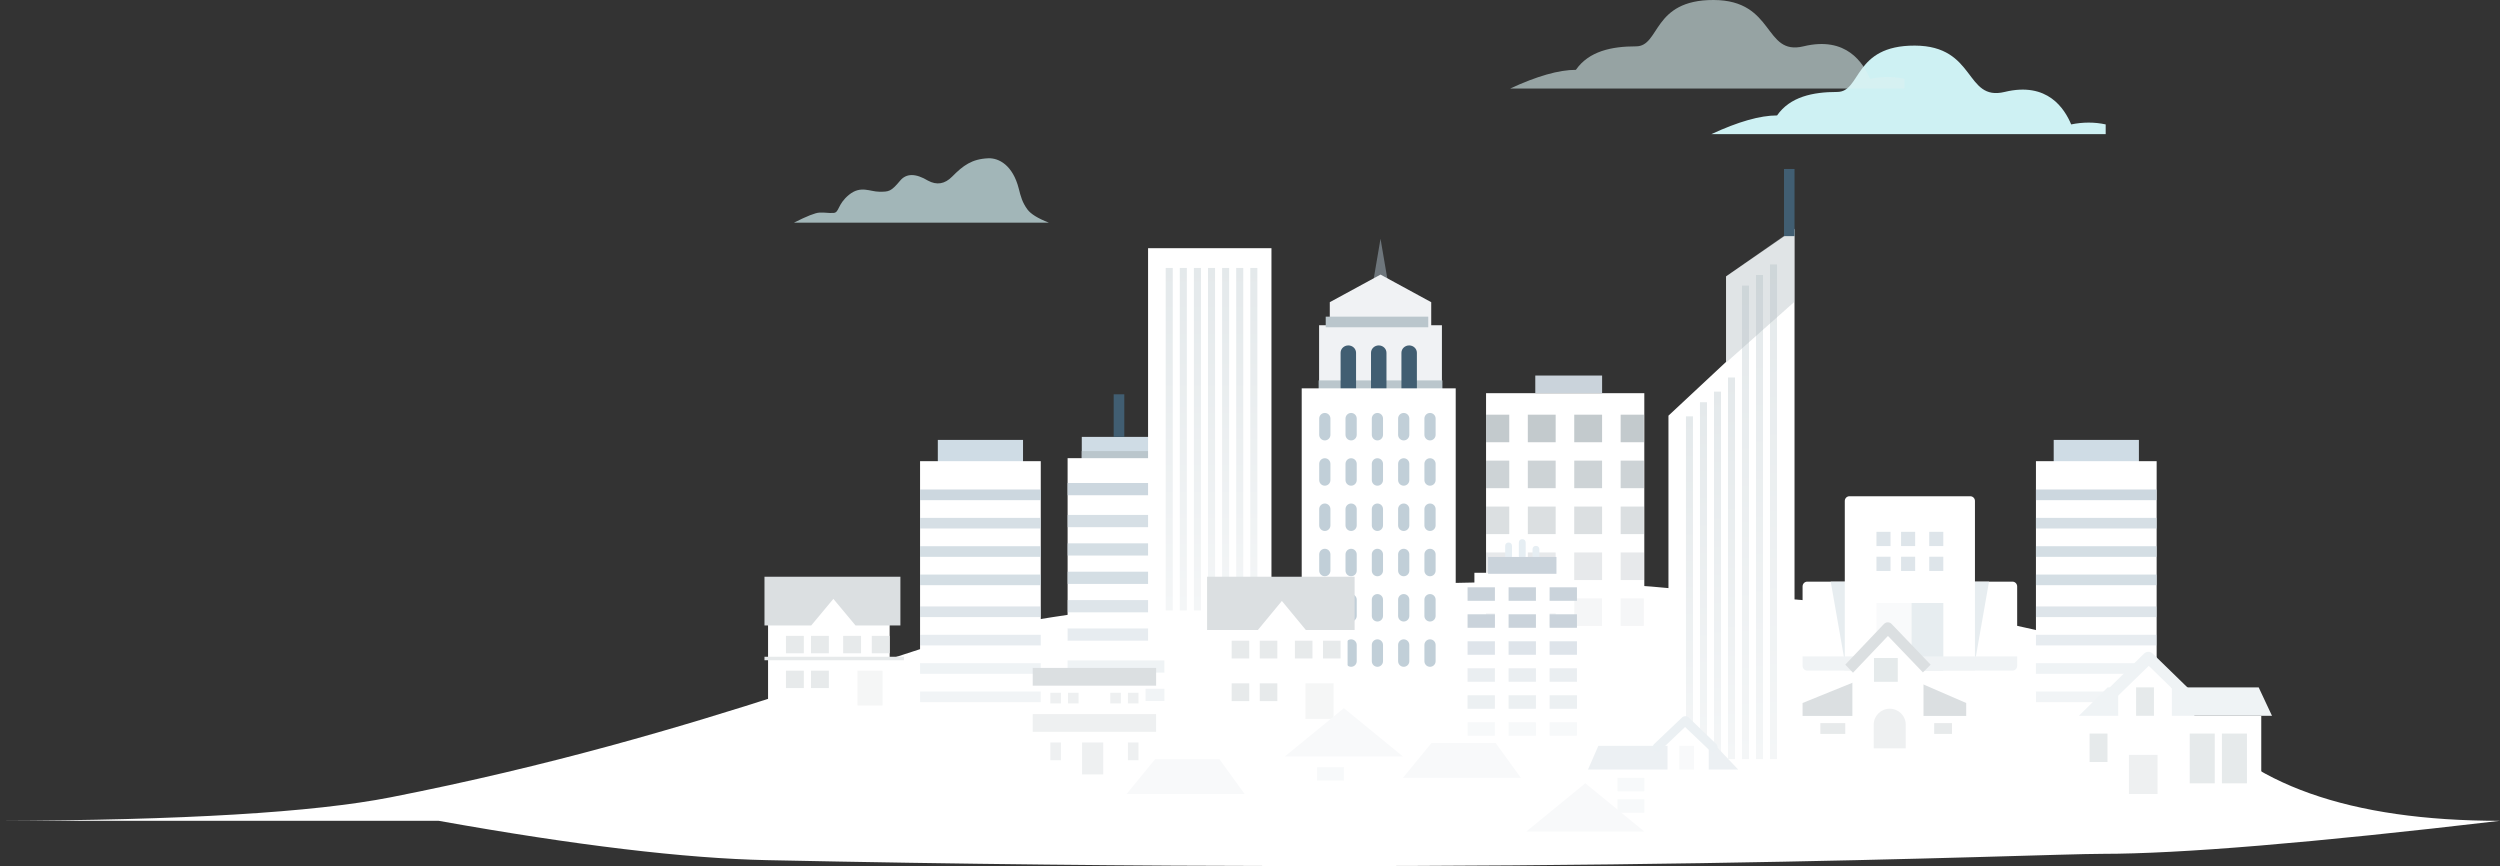<?xml version="1.0" encoding="UTF-8"?>
<svg width="932px" height="323px" viewBox="0 0 932 323" version="1.1" xmlns="http://www.w3.org/2000/svg" xmlns:xlink="http://www.w3.org/1999/xlink">
    <rect x="0" y="0" width="932" height="323" fill="#333333" stroke="none"/>
    <!-- Generator: Sketch 47 (45396) - http://www.bohemiancoding.com/sketch -->
    <title>Group 33</title>
    <desc>Created with Sketch.</desc>
    <defs>
        <linearGradient x1="50%" y1="0.159%" x2="50%" y2="100%" id="linearGradient-1">
            <stop stop-color="#F4F6F7" offset="0%"></stop>
            <stop stop-color="#E4E9EB" offset="100%"></stop>
        </linearGradient>
    </defs>
    <g id="Page-2" stroke="none" stroke-width="1" fill="none" fill-rule="evenodd">
        <g id="Artboard-Copy-5" transform="translate(-301, -370)">
            <g id="Group-33" transform="translate(300, 370)">
                <g id="Group-12" transform="translate(0, 63)">
                    <path d="M0.043,243 C69.021,242.805 117.883,239.883 146.629,234.234 C265.699,210.835 342.455,175.923 378.821,169.48 C453.125,156.316 570.285,149.904 628.166,156.818 C686.047,163.732 786.616,161.377 817.802,202.188 C838.593,229.396 876.986,243 932.98,243 C863.046,251.208 813.663,255.312 784.83,255.312 C759.936,255.312 577.129,263.783 286.955,257.664 C256.351,257.019 215.549,252.131 164.549,243 L0.043,243 Z" id="Path-7" fill="#FFFFFF"></path>
                    <g id="Group-2" transform="translate(344, 101)" fill-rule="nonzero">
                        <rect id="Rectangle-path" fill="#CFDCE5" x="6.618" y="0" width="31.765" height="13.21"></rect>
                        <polyline id="Shape" fill="#FFFFFF" points="45 107 45 7.926 0 7.926 0 107"></polyline>
                        <rect id="Rectangle-path" fill="#C1CFD8" opacity="0.813" x="0" y="18.494" width="45" height="3.963"></rect>
                        <rect id="Rectangle-path" fill="#C1CFD8" opacity="0.666" x="0" y="29.062" width="45" height="3.963"></rect>
                        <rect id="Rectangle-path" fill="#C1CFD8" opacity="0.694" x="0" y="39.63" width="45" height="3.963"></rect>
                        <rect id="Rectangle-path" fill="#C1CFD8" opacity="0.703" x="0" y="50.198" width="45" height="3.963"></rect>
                        <rect id="Rectangle-path" fill="#C1CFD8" opacity="0.533" x="0" y="62.086" width="45" height="3.963"></rect>
                        <rect id="Rectangle-path" fill="#C1CFD8" opacity="0.394" x="0" y="72.654" width="45" height="3.963"></rect>
                        <rect id="Rectangle-path" fill="#C1CFD8" opacity="0.26" x="0" y="83.222" width="45" height="3.963"></rect>
                        <rect id="Rectangle-path" fill="#C1CFD8" opacity="0.238" x="0" y="93.79" width="45" height="3.963"></rect>
                    </g>
                    <g id="Group-3" transform="translate(486, 26)" fill-rule="nonzero">
                        <path d="M26.398,19.133 L29.658,0 L32.918,19.133 C33.187,20.709 31.945,22.178 30.145,22.413 C28.345,22.649 26.667,21.561 26.399,19.985 C26.35,19.699 26.354,19.404 26.398,19.133 Z" id="Shape" fill="#6E767C"></path>
                        <g id="Group" transform="translate(6.591, 13.203)" fill="#F0F2F4">
                            <polygon id="Shape" points="41.97 23.82 4.155 23.82 4.155 10.454 23.062 0.162 41.97 10.454"></polygon>
                            <rect id="Rectangle-path" x="0.169" y="19.048" width="45.788" height="28.372"></rect>
                        </g>
                        <rect id="Rectangle-path" fill="#BAC6CC" x="6.591" y="52.812" width="46.136" height="7.922"></rect>
                        <g id="Group" transform="translate(14.5, 39.609)" fill="#415E72">
                            <path d="M3.155,19.684 C1.562,19.684 0.272,18.447 0.272,16.921 L0.272,2.924 C0.272,1.398 1.562,0.161 3.155,0.161 C4.748,0.161 6.038,1.398 6.038,2.924 L6.038,16.921 C6.038,18.447 4.747,19.684 3.155,19.684 Z" id="Shape"></path>
                            <path d="M25.834,19.684 C24.241,19.684 22.951,18.447 22.951,16.921 L22.951,2.924 C22.951,1.398 24.241,0.161 25.834,0.161 C27.426,0.161 28.717,1.398 28.717,2.924 L28.717,16.921 C28.717,18.447 27.426,19.684 25.834,19.684 Z" id="Shape"></path>
                            <path d="M14.494,19.684 C12.902,19.684 11.611,18.447 11.611,16.921 L11.611,2.924 C11.611,1.398 12.902,0.161 14.494,0.161 C16.087,0.161 17.377,1.398 17.377,2.924 L17.377,16.921 C17.377,18.447 16.086,19.684 14.494,19.684 Z" id="Shape"></path>
                        </g>
                        <polyline id="Shape" fill="#FFFFFF" points="57.688 167.805 57.688 55.775 0.276 55.775 0.276 167.805"></polyline>
                        <path d="M8.891,75.189 C7.737,75.189 6.801,74.255 6.801,73.103 L6.801,67.034 C6.801,65.881 7.737,64.948 8.891,64.948 C10.045,64.948 10.981,65.881 10.981,67.034 L10.981,73.103 C10.981,74.255 10.045,75.189 8.891,75.189 Z" id="Shape" fill="#C1CFD8"></path>
                        <path d="M18.696,75.189 C17.542,75.189 16.606,74.255 16.606,73.103 L16.606,67.034 C16.606,65.881 17.542,64.948 18.696,64.948 C19.85,64.948 20.786,65.881 20.786,67.034 L20.786,73.103 C20.786,74.255 19.85,75.189 18.696,75.189 Z" id="Shape" fill="#C1CFD8"></path>
                        <path d="M48.109,75.189 C46.955,75.189 46.019,74.255 46.019,73.103 L46.019,67.034 C46.019,65.881 46.955,64.948 48.109,64.948 C49.263,64.948 50.199,65.881 50.199,67.034 L50.199,73.103 C50.199,74.255 49.263,75.189 48.109,75.189 Z" id="Shape" fill="#C1CFD8"></path>
                        <path d="M38.304,75.189 C37.15,75.189 36.214,74.255 36.214,73.103 L36.214,67.034 C36.214,65.881 37.15,64.948 38.304,64.948 C39.458,64.948 40.394,65.881 40.394,67.034 L40.394,73.103 C40.394,74.255 39.459,75.189 38.304,75.189 Z" id="Shape" fill="#C1CFD8"></path>
                        <path d="M28.5,75.189 C27.346,75.189 26.41,74.255 26.41,73.103 L26.41,67.034 C26.41,65.881 27.346,64.948 28.5,64.948 C29.654,64.948 30.59,65.881 30.59,67.034 L30.59,73.103 C30.59,74.255 29.654,75.189 28.5,75.189 Z" id="Shape" fill="#C1CFD8"></path>
                        <path d="M8.891,108.948 C7.737,108.948 6.801,108.014 6.801,106.862 L6.801,100.793 C6.801,99.64 7.737,98.707 8.891,98.707 C10.045,98.707 10.981,99.64 10.981,100.793 L10.981,106.862 C10.981,108.013 10.045,108.948 8.891,108.948 Z" id="Shape" fill="#C1CFD8"></path>
                        <path d="M18.696,108.948 C17.542,108.948 16.606,108.014 16.606,106.862 L16.606,100.793 C16.606,99.64 17.542,98.707 18.696,98.707 C19.85,98.707 20.786,99.64 20.786,100.793 L20.786,106.862 C20.786,108.013 19.85,108.948 18.696,108.948 Z" id="Shape" fill="#C1CFD8"></path>
                        <path d="M48.109,108.948 C46.955,108.948 46.019,108.014 46.019,106.862 L46.019,100.793 C46.019,99.64 46.955,98.707 48.109,98.707 C49.263,98.707 50.199,99.64 50.199,100.793 L50.199,106.862 C50.199,108.013 49.263,108.948 48.109,108.948 Z" id="Shape" fill="#C1CFD8"></path>
                        <path d="M38.304,108.948 C37.15,108.948 36.214,108.014 36.214,106.862 L36.214,100.793 C36.214,99.64 37.15,98.707 38.304,98.707 C39.458,98.707 40.394,99.64 40.394,100.793 L40.394,106.862 C40.394,108.013 39.459,108.948 38.304,108.948 Z" id="Shape" fill="#C1CFD8"></path>
                        <path d="M28.5,108.948 C27.346,108.948 26.41,108.014 26.41,106.862 L26.41,100.793 C26.41,99.64 27.346,98.707 28.5,98.707 C29.654,98.707 30.59,99.64 30.59,100.793 L30.59,106.862 C30.59,108.013 29.654,108.948 28.5,108.948 Z" id="Shape" fill="#C1CFD8"></path>
                        <path d="M8.891,142.706 C7.737,142.706 6.801,141.773 6.801,140.62 L6.801,134.551 C6.801,133.399 7.737,132.465 8.891,132.465 C10.045,132.465 10.981,133.399 10.981,134.551 L10.981,140.62 C10.981,141.772 10.045,142.706 8.891,142.706 Z" id="Shape" fill="#C1CFD8"></path>
                        <path d="M18.696,142.706 C17.542,142.706 16.606,141.773 16.606,140.62 L16.606,134.551 C16.606,133.399 17.542,132.465 18.696,132.465 C19.85,132.465 20.786,133.399 20.786,134.551 L20.786,140.62 C20.786,141.772 19.85,142.706 18.696,142.706 Z" id="Shape" fill="#C1CFD8"></path>
                        <path d="M48.109,142.706 C46.955,142.706 46.019,141.773 46.019,140.62 L46.019,134.551 C46.019,133.399 46.955,132.465 48.109,132.465 C49.263,132.465 50.199,133.399 50.199,134.551 L50.199,140.62 C50.199,141.772 49.263,142.706 48.109,142.706 Z" id="Shape" fill="#C1CFD8"></path>
                        <path d="M38.304,142.706 C37.15,142.706 36.214,141.773 36.214,140.62 L36.214,134.551 C36.214,133.399 37.15,132.465 38.304,132.465 C39.458,132.465 40.394,133.399 40.394,134.551 L40.394,140.62 C40.394,141.772 39.459,142.706 38.304,142.706 Z" id="Shape" fill="#C1CFD8"></path>
                        <path d="M28.5,142.706 C27.346,142.706 26.41,141.773 26.41,140.62 L26.41,134.551 C26.41,133.399 27.346,132.465 28.5,132.465 C29.654,132.465 30.59,133.399 30.59,134.551 L30.59,140.62 C30.59,141.772 29.654,142.706 28.5,142.706 Z" id="Shape" fill="#C1CFD8"></path>
                        <path d="M8.891,159.586 C7.737,159.586 6.801,158.652 6.801,157.5 L6.801,151.431 C6.801,150.279 7.737,149.345 8.891,149.345 C10.045,149.345 10.981,150.279 10.981,151.431 L10.981,157.5 C10.981,158.652 10.045,159.586 8.891,159.586 Z" id="Shape" fill="#C1CFD8"></path>
                        <path d="M18.696,159.586 C17.542,159.586 16.606,158.652 16.606,157.5 L16.606,151.431 C16.606,150.279 17.542,149.345 18.696,149.345 C19.85,149.345 20.786,150.279 20.786,151.431 L20.786,157.5 C20.786,158.652 19.85,159.586 18.696,159.586 Z" id="Shape" fill="#C1CFD8"></path>
                        <path d="M48.109,159.586 C46.955,159.586 46.019,158.652 46.019,157.5 L46.019,151.431 C46.019,150.279 46.955,149.345 48.109,149.345 C49.263,149.345 50.199,150.279 50.199,151.431 L50.199,157.5 C50.199,158.652 49.263,159.586 48.109,159.586 Z" id="Shape" fill="#C1CFD8"></path>
                        <path d="M38.304,159.586 C37.15,159.586 36.214,158.652 36.214,157.5 L36.214,151.431 C36.214,150.279 37.15,149.345 38.304,149.345 C39.458,149.345 40.394,150.279 40.394,151.431 L40.394,157.5 C40.394,158.652 39.459,159.586 38.304,159.586 Z" id="Shape" fill="#C1CFD8"></path>
                        <path d="M28.5,159.586 C27.346,159.586 26.41,158.652 26.41,157.5 L26.41,151.431 C26.41,150.279 27.346,149.345 28.5,149.345 C29.654,149.345 30.59,150.279 30.59,151.431 L30.59,157.5 C30.59,158.652 29.654,159.586 28.5,159.586 Z" id="Shape" fill="#C1CFD8"></path>
                        <path d="M8.891,92.068 C7.737,92.068 6.801,91.134 6.801,89.982 L6.801,83.913 C6.801,82.761 7.737,81.827 8.891,81.827 C10.045,81.827 10.981,82.761 10.981,83.913 L10.981,89.982 C10.981,91.134 10.045,92.068 8.891,92.068 Z" id="Shape" fill="#C1CFD8"></path>
                        <path d="M18.696,92.068 C17.542,92.068 16.606,91.134 16.606,89.982 L16.606,83.913 C16.606,82.761 17.542,81.827 18.696,81.827 C19.85,81.827 20.786,82.761 20.786,83.913 L20.786,89.982 C20.786,91.134 19.85,92.068 18.696,92.068 Z" id="Shape" fill="#C1CFD8"></path>
                        <path d="M48.109,92.068 C46.955,92.068 46.019,91.134 46.019,89.982 L46.019,83.913 C46.019,82.761 46.955,81.827 48.109,81.827 C49.263,81.827 50.199,82.761 50.199,83.913 L50.199,89.982 C50.199,91.134 49.263,92.068 48.109,92.068 Z" id="Shape" fill="#C1CFD8"></path>
                        <path d="M38.304,92.068 C37.15,92.068 36.214,91.134 36.214,89.982 L36.214,83.913 C36.214,82.761 37.15,81.827 38.304,81.827 C39.458,81.827 40.394,82.761 40.394,83.913 L40.394,89.982 C40.394,91.134 39.459,92.068 38.304,92.068 Z" id="Shape" fill="#C1CFD8"></path>
                        <path d="M28.5,92.068 C27.346,92.068 26.41,91.134 26.41,89.982 L26.41,83.913 C26.41,82.761 27.346,81.827 28.5,81.827 C29.654,81.827 30.59,82.761 30.59,83.913 L30.59,89.982 C30.59,91.134 29.654,92.068 28.5,92.068 Z" id="Shape" fill="#C1CFD8"></path>
                        <path d="M8.891,125.827 C7.737,125.827 6.801,124.893 6.801,123.741 L6.801,117.672 C6.801,116.52 7.737,115.586 8.891,115.586 C10.045,115.586 10.981,116.52 10.981,117.672 L10.981,123.741 C10.981,124.893 10.045,125.827 8.891,125.827 Z" id="Shape" fill="#C1CFD8"></path>
                        <path d="M18.696,125.827 C17.542,125.827 16.606,124.893 16.606,123.741 L16.606,117.672 C16.606,116.52 17.542,115.586 18.696,115.586 C19.85,115.586 20.786,116.52 20.786,117.672 L20.786,123.741 C20.786,124.893 19.85,125.827 18.696,125.827 Z" id="Shape" fill="#C1CFD8"></path>
                        <path d="M48.109,125.827 C46.955,125.827 46.019,124.893 46.019,123.741 L46.019,117.672 C46.019,116.52 46.955,115.586 48.109,115.586 C49.263,115.586 50.199,116.52 50.199,117.672 L50.199,123.741 C50.199,124.893 49.263,125.827 48.109,125.827 Z" id="Shape" fill="#C1CFD8"></path>
                        <path d="M38.304,125.827 C37.15,125.827 36.214,124.893 36.214,123.741 L36.214,117.672 C36.214,116.52 37.15,115.586 38.304,115.586 C39.458,115.586 40.394,116.52 40.394,117.672 L40.394,123.741 C40.394,124.893 39.459,125.827 38.304,125.827 Z" id="Shape" fill="#C1CFD8"></path>
                        <path d="M28.5,125.827 C27.346,125.827 26.41,124.893 26.41,123.741 L26.41,117.672 C26.41,116.52 27.346,115.586 28.5,115.586 C29.654,115.586 30.59,116.52 30.59,117.672 L30.59,123.741 C30.59,124.893 29.654,125.827 28.5,125.827 Z" id="Shape" fill="#C1CFD8"></path>
                        <rect id="Rectangle-path" fill="#BAC6CC" x="9.227" y="29.047" width="38.227" height="3.961"></rect>
                    </g>
                    <g id="Group-4" transform="translate(399, 84)" fill-rule="nonzero">
                        <rect id="Rectangle-path" fill="#CFDCE5" x="5.286" y="15.871" width="25.107" height="13.226"></rect>
                        <rect id="Rectangle-path" fill="#BAC6CC" x="5.286" y="21.161" width="25.107" height="6.613"></rect>
                        <polyline id="Shape" fill="#FFFFFF" points="35.862 122.913 35.862 23.806 0 23.806 0 122.913"></polyline>
                        <rect id="Rectangle-path" fill="#C1CFD8" opacity="0.813" x="0" y="33.065" width="36.08" height="4.56"></rect>
                        <rect id="Rectangle-path" fill="#C1CFD8" opacity="0.666" x="0" y="44.968" width="36.08" height="4.56"></rect>
                        <rect id="Rectangle-path" fill="#C1CFD8" opacity="0.694" x="0" y="55.548" width="36.08" height="4.56"></rect>
                        <rect id="Rectangle-path" fill="#C1CFD8" opacity="0.703" x="0" y="66.129" width="36.08" height="4.56"></rect>
                        <rect id="Rectangle-path" fill="#C1CFD8" opacity="0.533" x="0" y="76.71" width="36.08" height="4.56"></rect>
                        <rect id="Rectangle-path" fill="#C1CFD8" opacity="0.394" x="0" y="87.29" width="36.08" height="4.56"></rect>
                        <rect id="Rectangle-path" fill="#C1CFD8" opacity="0.26" x="0" y="99.194" width="36.08" height="4.56"></rect>
                        <rect id="Rectangle-path" fill="#C1CFD8" opacity="0.238" x="0" y="109.774" width="36.08" height="4.56"></rect>
                        <rect id="Rectangle-path" fill="#415E72" x="17.179" y="0" width="3.964" height="15.871"></rect>
                    </g>
                    <g id="Group-9" transform="translate(386, 186)">
                        <rect id="Rectangle-10" fill="#FFFFFF" x="3.943" y="3.971" width="38.114" height="41.029"></rect>
                        <rect id="Rectangle-11" fill="#EEF0F1" x="6.571" y="9.265" width="3.943" height="3.971"></rect>
                        <rect id="Rectangle-11-Copy" fill="#EEF0F1" x="13.143" y="9.265" width="3.943" height="3.971"></rect>
                        <rect id="Rectangle-11-Copy-6" fill="#EEF0F1" x="6.571" y="27.794" width="3.943" height="6.618"></rect>
                        <rect id="Rectangle-11-Copy-7" fill="#EEF0F1" x="35.486" y="27.794" width="3.943" height="6.618"></rect>
                        <rect id="Rectangle-11-Copy-2" fill="#EEF0F1" x="28.914" y="9.265" width="3.943" height="3.971"></rect>
                        <rect id="Rectangle-11-Copy-3" fill="#EEF0F1" x="35.486" y="9.265" width="3.943" height="3.971"></rect>
                        <rect id="Rectangle-11-Copy-4" fill="#EEF0F1" x="18.4" y="27.794" width="7.886" height="11.912"></rect>
                        <rect id="Rectangle-9-Copy-6" fill="#DBDFE1" x="0" y="0" width="46" height="6.618"></rect>
                        <rect id="Rectangle-9-Copy-8" fill="#E7EAEB" opacity="0.681" x="0" y="17.206" width="46" height="6.618"></rect>
                    </g>
                    <g id="hospital" transform="translate(673, 122)" fill-rule="nonzero">
                        <path d="M80,33.631 L80,62.347 L66.087,62.347 L64.348,62.347 L0,62.347 L0,33.631 C0,32.64 0.779,31.837 1.739,31.837 L64.348,31.837 L66.087,31.837 L78.261,31.837 C79.221,31.837 80,32.64 80,33.631 Z" id="XMLID_1886_" fill="#FFFFFF"></path>
                        <polygon id="XMLID_1893_" fill="#E7EDF0" points="69.508 31.837 64.301 61.509 64.301 65 15.699 65 15.699 61.509 10.492 31.837 15.699 31.837 64.301 31.837"></polygon>
                        <path d="M64.262,1.757 L64.262,65 L15.738,65 L15.738,1.757 C15.738,0.786 16.514,0 17.471,0 L62.529,0 C63.486,0 64.262,0.786 64.262,1.757 Z" id="XMLID_3239_" fill="#FFFFFF"></path>
                        <polygon id="XMLID_3329_" fill="#DEE5EA" points="27.541 13.265 32.787 13.265 32.787 18.571 27.541 18.571"></polygon>
                        <polygon id="XMLID_3333_" fill="#DEE5EA" points="36.721 13.265 41.967 13.265 41.967 18.571 36.721 18.571"></polygon>
                        <polygon id="XMLID_3334_" fill="#DEE5EA" points="52.459 13.265 52.459 18.571 47.213 18.571 47.213 13.265"></polygon>
                        <polygon id="XMLID_3328_" fill="#DEE5EA" points="27.541 22.551 32.787 22.551 32.787 27.857 27.541 27.857"></polygon>
                        <polygon id="XMLID_3323_" fill="#DEE5EA" points="36.721 22.551 41.967 22.551 41.967 27.857 36.721 27.857"></polygon>
                        <polygon id="XMLID_3321_" fill="#DEE5EA" points="47.213 22.551 52.459 22.551 52.459 27.857 47.213 27.857"></polygon>
                        <polygon id="XMLID_3320_" fill="#F9FAFB" points="52.459 65 27.541 65 27.541 39.796 52.459 39.796"></polygon>
                        <polygon id="XMLID_3319_" fill="#E7EDF0" points="52.459 65 40.656 65 40.656 39.796 52.459 39.796"></polygon>
                        <path d="M80,63.231 C80,64.208 79.221,65 78.261,65 L1.739,65 C0.779,65 0,64.208 0,63.231 L0,59.694 L80,59.694 L80,63.231 Z" id="XMLID_3335_" fill="#F0F3F5"></path>
                    </g>
                    <g id="Group-11" transform="translate(673, 169)">
                        <g id="church">
                            <polygon id="Shape" fill="#FFFFFF" fill-rule="nonzero" points="61 31.445 61 51 2.652 51 2.652 31.445 31.826 20.132"></polygon>
                            <rect id="Rectangle-12" fill="#E7EAEB" x="49.065" y="37.579" width="6.63" height="4.026"></rect>
                            <rect id="Rectangle-12-Copy" fill="#E7EAEB" x="6.63" y="37.579" width="9.283" height="4.026"></rect>
                            <path d="M61,30.077 L32.351,17.666 C31.802,17.374 31.117,17.374 30.568,17.666 L1.54552161e-14,30.077 C-2.36918245e-13,31.445 1.48988499e-13,33.435 -1.13686838e-13,34.895 L31.363,34.895 L61,34.895 C61,33.947 61,32.018 61,30.077 Z" id="Shape" fill="#DBDFE1" fill-rule="nonzero"></path>
                            <path d="M45.087,17.361 L45.087,48.316 L18.565,48.316 L18.565,17.361 C23.775,12.122 26.616,9.265 31.826,4.026 L45.087,17.361 Z" id="Shape" fill="#FFFFFF" fill-rule="nonzero"></path>
                            <path d="M47.739,15.783 L33.21,0.631 C32.403,-0.21 31.134,-0.21 30.327,0.631 L15.913,15.783 C16.755,16.663 18.044,18.037 18.796,18.789 L31.826,5.081 L44.856,18.669 C45.595,17.922 46.932,16.684 47.739,15.783 Z" id="Shape" fill="#DBDFE1" fill-rule="nonzero"></path>
                            <path d="M32.489,32.211 C29.213,32.211 26.522,34.863 26.522,38.093 L26.522,46.974 L38.457,46.974 L38.457,38.093 C38.457,34.863 35.765,32.211 32.489,32.211 Z" id="Shape" fill="#EEF0F1" fill-rule="nonzero"></path>
                        </g>
                        <rect id="Rectangle-13" fill="#E5EAEB" x="26.618" y="13.304" width="8.873" height="8.87"></rect>
                    </g>
                    <g id="Group-5" transform="translate(429, 29)">
                        <polygon id="Rectangle-4" fill="#FFFFFF" points="0 0.527 46 0.527 46 152.684 0 152.684"></polygon>
                        <rect id="Rectangle-5" fill="url(#linearGradient-1)" transform="translate(7.886, 71.735) rotate(-180) translate(-7.886, -71.735) " x="6.571" y="7.897" width="2.629" height="127.675"></rect>
                        <rect id="Rectangle-5-Copy-2" fill="url(#linearGradient-1)" transform="translate(23.657, 71.735) rotate(-180) translate(-23.657, -71.735) " x="22.343" y="7.897" width="2.629" height="127.675"></rect>
                        <rect id="Rectangle-5-Copy" fill="url(#linearGradient-1)" transform="translate(13.143, 71.735) rotate(-180) translate(-13.143, -71.735) " x="11.829" y="7.897" width="2.629" height="127.675"></rect>
                        <rect id="Rectangle-5-Copy-3" fill="url(#linearGradient-1)" transform="translate(28.914, 71.735) rotate(-180) translate(-28.914, -71.735) " x="27.6" y="7.897" width="2.629" height="127.675"></rect>
                        <rect id="Rectangle-5-Copy-5" fill="url(#linearGradient-1)" transform="translate(39.429, 71.735) rotate(-180) translate(-39.429, -71.735) " x="38.114" y="7.897" width="2.629" height="127.675"></rect>
                        <rect id="Rectangle-5-Copy" fill="url(#linearGradient-1)" transform="translate(18.4, 71.735) rotate(-180) translate(-18.4, -71.735) " x="17.086" y="7.897" width="2.629" height="127.675"></rect>
                        <rect id="Rectangle-5-Copy-4" fill="url(#linearGradient-1)" transform="translate(34.171, 71.735) rotate(-180) translate(-34.171, -71.735) " x="32.857" y="7.897" width="2.629" height="127.675"></rect>
                    </g>
                    <g id="apartment-(1)" transform="translate(555, 77)" fill-rule="nonzero">
                        <polygon id="Shape" fill="#FFFFFF" points="0 100 59 100 59 6.579 0 6.579"></polygon>
                        <polygon id="Shape" fill="#CAD3DB" points="18.356 6.579 43.267 6.579 43.267 0 18.356 0"></polygon>
                        <g id="Group" transform="translate(0, 14.474)" fill="#A7B1B6">
                            <polygon id="Shape" opacity="0.681" points="0 10.394 8.652 10.394 8.652 0.12 0 0.12"></polygon>
                            <polygon id="Shape" opacity="0.681" points="15.573 10.394 25.955 10.394 25.955 0.12 15.573 0.12"></polygon>
                            <polygon id="Shape" opacity="0.681" points="32.876 10.394 43.258 10.394 43.258 0.12 32.876 0.12"></polygon>
                            <polygon id="Shape" opacity="0.559" points="0 27.518 8.652 27.518 8.652 17.244 0 17.244"></polygon>
                            <polygon id="Shape" opacity="0.559" points="15.573 27.518 25.955 27.518 25.955 17.244 15.573 17.244"></polygon>
                            <polygon id="Shape" opacity="0.559" points="32.876 27.518 43.258 27.518 43.258 17.244 32.876 17.244"></polygon>
                            <polygon id="Shape" opacity="0.407" points="0 44.641 8.652 44.641 8.652 34.367 0 34.367"></polygon>
                            <polygon id="Shape" opacity="0.407" points="15.573 44.641 25.955 44.641 25.955 34.367 15.573 34.367"></polygon>
                            <polygon id="Shape" opacity="0.407" points="32.876 44.641 43.258 44.641 43.258 34.367 32.876 34.367"></polygon>
                            <polygon id="Shape" opacity="0.275" points="0 61.764 8.652 61.764 8.652 51.49 0 51.49"></polygon>
                            <polygon id="Shape" opacity="0.275" points="15.573 61.764 25.955 61.764 25.955 51.49 15.573 51.49"></polygon>
                            <polygon id="Shape" opacity="0.275" points="32.876 61.764 43.258 61.764 43.258 51.49 32.876 51.49"></polygon>
                            <polygon id="Shape" opacity="0.111" points="0 78.887 8.652 78.887 8.652 68.613 0 68.613"></polygon>
                            <polygon id="Shape" opacity="0.111" points="15.573 78.887 25.955 78.887 25.955 68.613 15.573 68.613"></polygon>
                            <polygon id="Shape" opacity="0.111" points="32.876 78.887 43.258 78.887 43.258 68.613 32.876 68.613"></polygon>
                            <polygon id="Shape" opacity="0.681" points="50.179 10.394 58.831 10.394 58.831 0.12 50.179 0.12"></polygon>
                            <polygon id="Shape" opacity="0.559" points="50.179 27.518 58.831 27.518 58.831 17.244 50.179 17.244"></polygon>
                            <polygon id="Shape" opacity="0.407" points="50.179 44.641 58.831 44.641 58.831 34.367 50.179 34.367"></polygon>
                            <polygon id="Shape" opacity="0.275" points="50.179 61.764 58.831 61.764 58.831 51.49 50.179 51.49"></polygon>
                            <polygon id="Shape" opacity="0.111" points="50.179 78.887 58.831 78.887 58.831 68.613 50.179 68.613"></polygon>
                        </g>
                    </g>
                    <g id="Group-2" transform="translate(760, 101)" fill-rule="nonzero">
                        <rect id="Rectangle-path" fill="#CFDCE5" x="6.618" y="0" width="31.765" height="13.21"></rect>
                        <polyline id="Shape" fill="#FFFFFF" points="45 107 45 7.926 0 7.926 0 107"></polyline>
                        <rect id="Rectangle-path" fill="#C1CFD8" opacity="0.813" x="0" y="18.494" width="45" height="3.963"></rect>
                        <rect id="Rectangle-path" fill="#C1CFD8" opacity="0.666" x="0" y="29.062" width="45" height="3.963"></rect>
                        <rect id="Rectangle-path" fill="#C1CFD8" opacity="0.694" x="0" y="39.63" width="45" height="3.963"></rect>
                        <rect id="Rectangle-path" fill="#C1CFD8" opacity="0.703" x="0" y="50.198" width="45" height="3.963"></rect>
                        <rect id="Rectangle-path" fill="#C1CFD8" opacity="0.533" x="0" y="62.086" width="45" height="3.963"></rect>
                        <rect id="Rectangle-path" fill="#C1CFD8" opacity="0.394" x="0" y="72.654" width="45" height="3.963"></rect>
                        <rect id="Rectangle-path" fill="#C1CFD8" opacity="0.26" x="0" y="83.222" width="45" height="3.963"></rect>
                        <rect id="Rectangle-path" fill="#C1CFD8" opacity="0.238" x="0" y="93.79" width="45" height="3.963"></rect>
                    </g>
                    <g id="apartment" transform="translate(548, 138)" fill-rule="nonzero">
                        <g id="Group">
                            <path d="M20.5,7.519 C19.735,7.519 19.226,7.017 19.226,6.265 L19.226,1.253 C19.226,0.501 19.735,0 20.5,0 C21.265,0 21.774,0.501 21.774,1.253 L21.774,6.265 C21.774,7.017 21.265,7.519 20.5,7.519" id="Shape" fill="#E6EEF3"></path>
                            <path d="M15.402,7.519 C14.638,7.519 14.128,7.017 14.128,6.265 L14.128,2.506 C14.128,1.754 14.638,1.253 15.402,1.253 C16.167,1.253 16.677,1.754 16.677,2.506 L16.677,6.265 C16.677,7.017 16.167,7.519 15.402,7.519" id="Shape" fill="#E6EEF3"></path>
                            <path d="M25.598,7.519 C24.833,7.519 24.323,7.017 24.323,6.265 L24.323,3.759 C24.323,3.007 24.833,2.506 25.598,2.506 C26.362,2.506 26.872,3.007 26.872,3.759 L26.872,6.265 C26.872,7.017 26.362,7.519 25.598,7.519" id="Shape" fill="#E6EEF3"></path>
                            <polygon id="Shape" fill="#FFFFFF" points="38.342 67.666 38.342 62.654 30.695 62.654 30.695 57.642 38.342 57.642 38.342 52.629 30.695 52.629 30.695 47.617 38.342 47.617 38.342 42.605 30.695 42.605 30.695 37.592 38.342 37.592 38.342 32.58 30.695 32.58 30.695 27.568 38.342 27.568 38.342 22.555 30.695 22.555 30.695 17.543 38.342 17.543 38.342 12.531 2.658 12.531 2.658 17.543 10.305 17.543 10.305 22.555 2.658 22.555 2.658 27.568 10.305 27.568 10.305 32.58 2.658 32.58 2.658 37.592 10.305 37.592 10.305 42.605 2.658 42.605 2.658 47.617 10.305 47.617 10.305 52.629 2.658 52.629 2.658 57.642 10.305 57.642 10.305 62.654 2.658 62.654 2.658 67.666 0.11 67.666 0.11 72.679 10.305 72.679 15.402 72.679 25.598 72.679 30.695 72.679 40.89 72.679 40.89 67.666"></polygon>
                        </g>
                        <g id="Group" transform="translate(0, 6.607)">
                            <polygon id="Shape" fill="#CAD3DB" points="7.756 6.309 33.244 6.309 33.244 0.02 7.756 0.02"></polygon>
                            <polygon id="Shape" fill="#CAD3DB" points="0.11 16.371 10.305 16.371 10.305 11.34 0.11 11.34"></polygon>
                            <polygon id="Shape" fill="#CAD3DB" points="15.402 16.371 25.598 16.371 25.598 11.34 15.402 11.34"></polygon>
                            <polygon id="Shape" fill="#CAD3DB" points="30.695 16.371 40.89 16.371 40.89 11.34 30.695 11.34"></polygon>
                            <polygon id="Shape" fill="#CAD3DB" points="0.11 26.434 10.305 26.434 10.305 21.402 0.11 21.402"></polygon>
                            <polygon id="Shape" fill="#CAD3DB" points="15.402 26.434 25.598 26.434 25.598 21.402 15.402 21.402"></polygon>
                            <polygon id="Shape" fill="#CAD3DB" points="30.695 26.434 40.89 26.434 40.89 21.402 30.695 21.402"></polygon>
                            <polygon id="Shape" fill="#DEE4EA" points="0.11 36.496 10.305 36.496 10.305 31.465 0.11 31.465"></polygon>
                            <polygon id="Shape" fill="#DEE4EA" points="15.402 36.496 25.598 36.496 25.598 31.465 15.402 31.465"></polygon>
                            <polygon id="Shape" fill="#DEE4EA" points="30.695 36.496 40.89 36.496 40.89 31.465 30.695 31.465"></polygon>
                            <polygon id="Shape" fill="#CAD3DB" opacity="0.388" points="0.11 46.559 10.305 46.559 10.305 41.527 0.11 41.527"></polygon>
                            <polygon id="Shape" fill="#CAD3DB" opacity="0.388" points="15.402 46.559 25.598 46.559 25.598 41.527 15.402 41.527"></polygon>
                            <polygon id="Shape" fill="#CAD3DB" opacity="0.388" points="30.695 46.559 40.89 46.559 40.89 41.527 30.695 41.527"></polygon>
                            <polygon id="Shape" fill="#CAD3DB" opacity="0.34" points="0.11 56.621 10.305 56.621 10.305 51.59 0.11 51.59"></polygon>
                            <polygon id="Shape" fill="#CAD3DB" opacity="0.34" points="15.402 56.621 25.598 56.621 25.598 51.59 15.402 51.59"></polygon>
                            <polygon id="Shape" fill="#CAD3DB" opacity="0.34" points="30.695 56.621 40.89 56.621 40.89 51.59 30.695 51.59"></polygon>
                            <polygon id="Shape" fill="#CAD3DB" opacity="0.138" points="0.11 66.683 10.305 66.683 10.305 61.652 0.11 61.652"></polygon>
                            <polygon id="Shape" fill="#CAD3DB" opacity="0.138" points="15.402 66.683 25.598 66.683 25.598 61.652 15.402 61.652"></polygon>
                            <polygon id="Shape" fill="#CAD3DB" opacity="0.138" points="30.695 66.683 40.89 66.683 40.89 61.652 30.695 61.652"></polygon>
                        </g>
                    </g>
                    <g id="Group-10" transform="translate(623, 0)">
                        <g id="Group-7" transform="translate(0, 22.395)">
                            <g id="Group-6" transform="translate(23.5, 99) scale(-1, 1) translate(-23.5, -99) ">
                                <polygon id="Rectangle-4-Copy" fill="#FFFFFF" points="0 0 25.514 17.653 25.514 49.507 47 69.56 47 169.94 0 169.94"></polygon>
                                <rect id="Rectangle-5" fill="url(#linearGradient-1)" transform="translate(7.833, 105.389) rotate(-180) translate(-7.833, -105.389) " x="6.528" y="13.174" width="2.611" height="184.431"></rect>
                                <rect id="Rectangle-5-Copy-2" fill="url(#linearGradient-1)" transform="translate(23.5, 126.467) rotate(-180) translate(-23.5, -126.467) " x="22.194" y="55.329" width="2.611" height="142.275"></rect>
                                <rect id="Rectangle-5-Copy" fill="url(#linearGradient-1)" transform="translate(13.056, 107.365) rotate(-180) translate(-13.056, -107.365) " x="11.75" y="17.126" width="2.611" height="180.479"></rect>
                                <rect id="Rectangle-5-Copy-3" fill="url(#linearGradient-1)" transform="translate(28.722, 129.102) rotate(-180) translate(-28.722, -129.102) " x="27.417" y="60.599" width="2.611" height="137.006"></rect>
                                <rect id="Rectangle-5-Copy-5" fill="url(#linearGradient-1)" transform="translate(39.167, 133.713) rotate(-180) translate(-39.167, -133.713) " x="37.861" y="69.82" width="2.611" height="127.784"></rect>
                                <rect id="Rectangle-5-Copy" fill="url(#linearGradient-1)" transform="translate(18.278, 109.341) rotate(-180) translate(-18.278, -109.341) " x="16.972" y="21.078" width="2.611" height="176.527"></rect>
                                <rect id="Rectangle-5-Copy-4" fill="url(#linearGradient-1)" transform="translate(33.944, 131.078) rotate(-180) translate(-33.944, -131.078) " x="32.639" y="64.551" width="2.611" height="133.054"></rect>
                            </g>
                        </g>
                        <polygon id="Path-5" fill-opacity="0.351" fill="#A7B1B6" points="21.572 72.092 46.952 49.522 46.952 22.163 21.572 39.938"></polygon>
                        <rect id="Rectangle-6" fill="#415E72" x="43.083" y="0" width="3.917" height="25.03"></rect>
                    </g>
                    <g id="Group-8" transform="translate(286, 152)">
                        <rect id="Rectangle-8" fill="#FFFFFF" x="1.333" y="6.486" width="45.333" height="41.514"></rect>
                        <rect id="Rectangle-9" fill="#E7EAEB" x="8" y="22.054" width="6.667" height="6.486"></rect>
                        <rect id="Rectangle-9-Copy-4" fill="#E7EAEB" x="8" y="35.027" width="6.667" height="6.486"></rect>
                        <rect id="Rectangle-9-Copy" fill="#E7EAEB" x="17.333" y="22.054" width="6.667" height="6.486"></rect>
                        <rect id="Rectangle-9-Copy-5" fill="#E7EAEB" x="17.333" y="35.027" width="6.667" height="6.486"></rect>
                        <rect id="Rectangle-9-Copy-7" fill="#E7EAEB" opacity="0.44" x="34.667" y="35.027" width="9.333" height="12.973"></rect>
                        <rect id="Rectangle-9-Copy-6" fill="#E7EAEB" x="0" y="29.838" width="52" height="1.297"></rect>
                        <rect id="Rectangle-9-Copy-2" fill="#E7EAEB" x="29.333" y="22.054" width="6.667" height="6.486"></rect>
                        <rect id="Rectangle-9-Copy-3" fill="#E7EAEB" x="40" y="22.054" width="6.667" height="6.486"></rect>
                        <polygon id="Rectangle-7" fill="#DBDFE1" points="0 0 50.667 0 50.667 18.162 33.93 18.162 25.684 8.256 17.434 18.162 0 18.162"></polygon>
                    </g>
                    <g id="Group-8-Copy" transform="translate(451, 152)">
                        <rect id="Rectangle-8" fill="#FFFFFF" x="1.31" y="6.625" width="51.071" height="46.375"></rect>
                        <rect id="Rectangle-9" fill="#E7EAEB" x="9.167" y="23.85" width="6.548" height="6.625"></rect>
                        <rect id="Rectangle-9-Copy-4" fill="#E7EAEB" x="9.167" y="39.75" width="6.548" height="6.625"></rect>
                        <rect id="Rectangle-9-Copy" fill="#E7EAEB" x="19.643" y="23.85" width="6.548" height="6.625"></rect>
                        <rect id="Rectangle-9-Copy-5" fill="#E7EAEB" x="19.643" y="39.75" width="6.548" height="6.625"></rect>
                        <rect id="Rectangle-9-Copy-7" fill="#E7EAEB" opacity="0.44" x="36.667" y="39.75" width="10.476" height="13.25"></rect>
                        <rect id="Rectangle-9-Copy-2" fill="#E7EAEB" x="32.738" y="23.85" width="6.548" height="6.625"></rect>
                        <rect id="Rectangle-9-Copy-3" fill="#E7EAEB" x="43.214" y="23.85" width="6.548" height="6.625"></rect>
                        <polygon id="Rectangle-7" fill="#DBDFE1" points="0 0 55 0 55 19.875 36.832 19.875 27.881 9.034 18.925 19.875 0 19.875"></polygon>
                    </g>
                    <g id="church-(1)" transform="translate(776, 180)" fill-rule="nonzero">
                        <rect id="Rectangle-path" fill="#FFFFFF" x="10.667" y="23.85" width="57.333" height="27.825"></rect>
                        <polygon id="Shape" fill="#EFF3F5" points="67.033 13.25 10.746 13.25 0 23.85 72 23.85"></polygon>
                        <path d="M24.734,2.65 C20.841,6.661 18.694,8.875 14.667,13.024 L14.667,53 L34.667,53 L34.667,13.024 C30.774,9.013 28.626,6.661 24.734,2.65 Z" id="Shape" fill="#FFFFFF"></path>
                        <rect id="Rectangle-path" fill="#EEF0F1" x="18.667" y="38.425" width="10.667" height="14.575"></rect>
                        <path d="M40.67,13.459 L27.494,0.628 C26.635,-0.209 25.203,-0.209 24.343,0.628 L11.311,13.459 C10.452,14.296 10.452,15.691 11.311,16.528 C11.741,16.946 12.314,17.225 12.886,17.225 C13.459,17.225 14.032,16.946 14.462,16.528 L26.062,5.23 L37.662,16.528 C38.521,17.365 39.954,17.365 40.813,16.528 C41.529,15.691 41.529,14.296 40.67,13.459 Z" id="Shape" fill="#EFF3F5"></path>
                        <rect id="Rectangle-path" fill="#E6EAEB" x="41.333" y="30.475" width="9.333" height="18.55"></rect>
                        <rect id="Rectangle-path-Copy" fill="#E6EAEB" x="4" y="30.475" width="6.667" height="10.6"></rect>
                        <rect id="Rectangle-path-Copy-2" fill="#E6EAEB" x="21.333" y="13.25" width="6.667" height="10.6"></rect>
                        <rect id="Rectangle-path" fill="#E6EAEB" x="53.333" y="30.475" width="9.333" height="18.55"></rect>
                    </g>
                    <g id="church-(1)-copy" transform="translate(621, 225) scale(-1, 1) translate(-621, -225) translate(593, 204)" fill-rule="nonzero">
                        <rect id="Rectangle-path" fill="#FFFFFF" x="8.784" y="18.789" width="45.02" height="22.105"></rect>
                        <polygon id="Shape" fill="#ECF0F3" points="52.137 11.053 8.358 11.053 0 19.895 56 19.895"></polygon>
                        <path d="M18.718,2.211 C15.726,5.381 14.076,7.13 10.98,10.409 L10.98,42 L26.353,42 L26.353,10.409 C23.361,7.239 21.71,5.381 18.718,2.211 Z" id="Shape" fill="#FFFFFF"></path>
                        <path d="M31.32,10.364 L20.942,0.483 C20.265,-0.161 19.137,-0.161 18.46,0.483 L8.194,10.364 C7.517,11.008 7.517,12.082 8.194,12.726 C8.532,13.048 8.984,13.263 9.435,13.263 C9.886,13.263 10.337,13.048 10.676,12.726 L19.813,4.027 L28.951,12.726 C29.628,13.371 30.756,13.371 31.433,12.726 C31.997,12.082 31.997,11.008 31.32,10.364 Z" id="Shape" fill="#EBF0F3"></path>
                        <rect id="Rectangle-path-Copy-2" fill="#F8F9FA" x="16.471" y="11.053" width="5.49" height="8.842"></rect>
                    </g>
                    <polygon id="Shape" fill="#CAD3DB" fill-rule="nonzero" opacity="0.138" points="604 232 614 232 614 227 604 227"></polygon>
                    <polygon id="Shape-Copy" fill="#CAD3DB" fill-rule="nonzero" opacity="0.138" points="604 240 614 240 614 235 604 235"></polygon>
                    <polygon id="Path-6" fill="#F8F9FA" points="568 227 524 227 534.643 214 558.586 214"></polygon>
                    <polygon id="Path-6-Copy-2" fill="#F8F9FA" points="465 233 421 233 431.643 220 455.586 220"></polygon>
                    <polygon id="Path-6" fill="#F8F9FA" points="524 219 480 219 502 201"></polygon>
                    <polygon id="Path-6-Copy" fill="#F8F9FA" points="614 247 570 247 592 229"></polygon>
                    <polygon id="Shape" fill="#CAD3DB" fill-rule="nonzero" opacity="0.138" points="492 228 502 228 502 223 492 223"></polygon>
                </g>
                <path d="M639,50 L786,50 L786,46.382 C781.846,45.478 777.558,45.478 773.137,46.382 C770.704,40.596 764.397,30.378 748.35,34.27 C733.397,37.897 737.828,17.071 714.834,17 C691.84,16.929 694.969,34.28 685.893,34.28 C676.816,34.28 668.337,36.073 663.492,43.036 C657.168,43.036 649.004,45.358 639,50 Z" id="Path-8" fill="#CEF1F3"></path>
                <path d="M564,33 L711,33 L711,29.382 C706.846,28.478 702.558,28.478 698.137,29.382 C695.704,23.596 689.397,13.378 673.35,17.27 C658.397,20.897 662.828,0.071 639.834,0 C616.84,-0.071 619.969,17.28 610.893,17.28 C601.816,17.28 593.337,19.073 588.492,26.036 C582.168,26.036 574.004,28.358 564,33 Z" id="Path-8-Copy" fill="#DBF1F2" opacity="0.587"></path>
                <path d="M297,83 L392,83 C387.892,81.403 385.219,79.744 383.978,78.022 C382.084,75.39 381.547,73.287 380.798,70.327 C378.568,61.527 373.305,58.832 369.388,59.008 C363.28,59.283 360.049,61.706 355.95,65.851 C353.218,68.615 350.219,69.11 346.953,67.337 C342.345,64.578 338.888,64.578 336.582,67.337 C333.123,71.476 332.401,71.476 328.853,71.476 C325.304,71.476 321.914,69.047 317.532,72.6 C313.149,76.153 313.927,79.263 311.738,79.386 C309.55,79.508 308.772,79.14 306.459,79.263 C304.917,79.345 301.764,80.59 297,83 Z" id="Path-17" fill="#D3F0F3" opacity="0.691"></path>
            </g>
        </g>
    </g>
</svg>